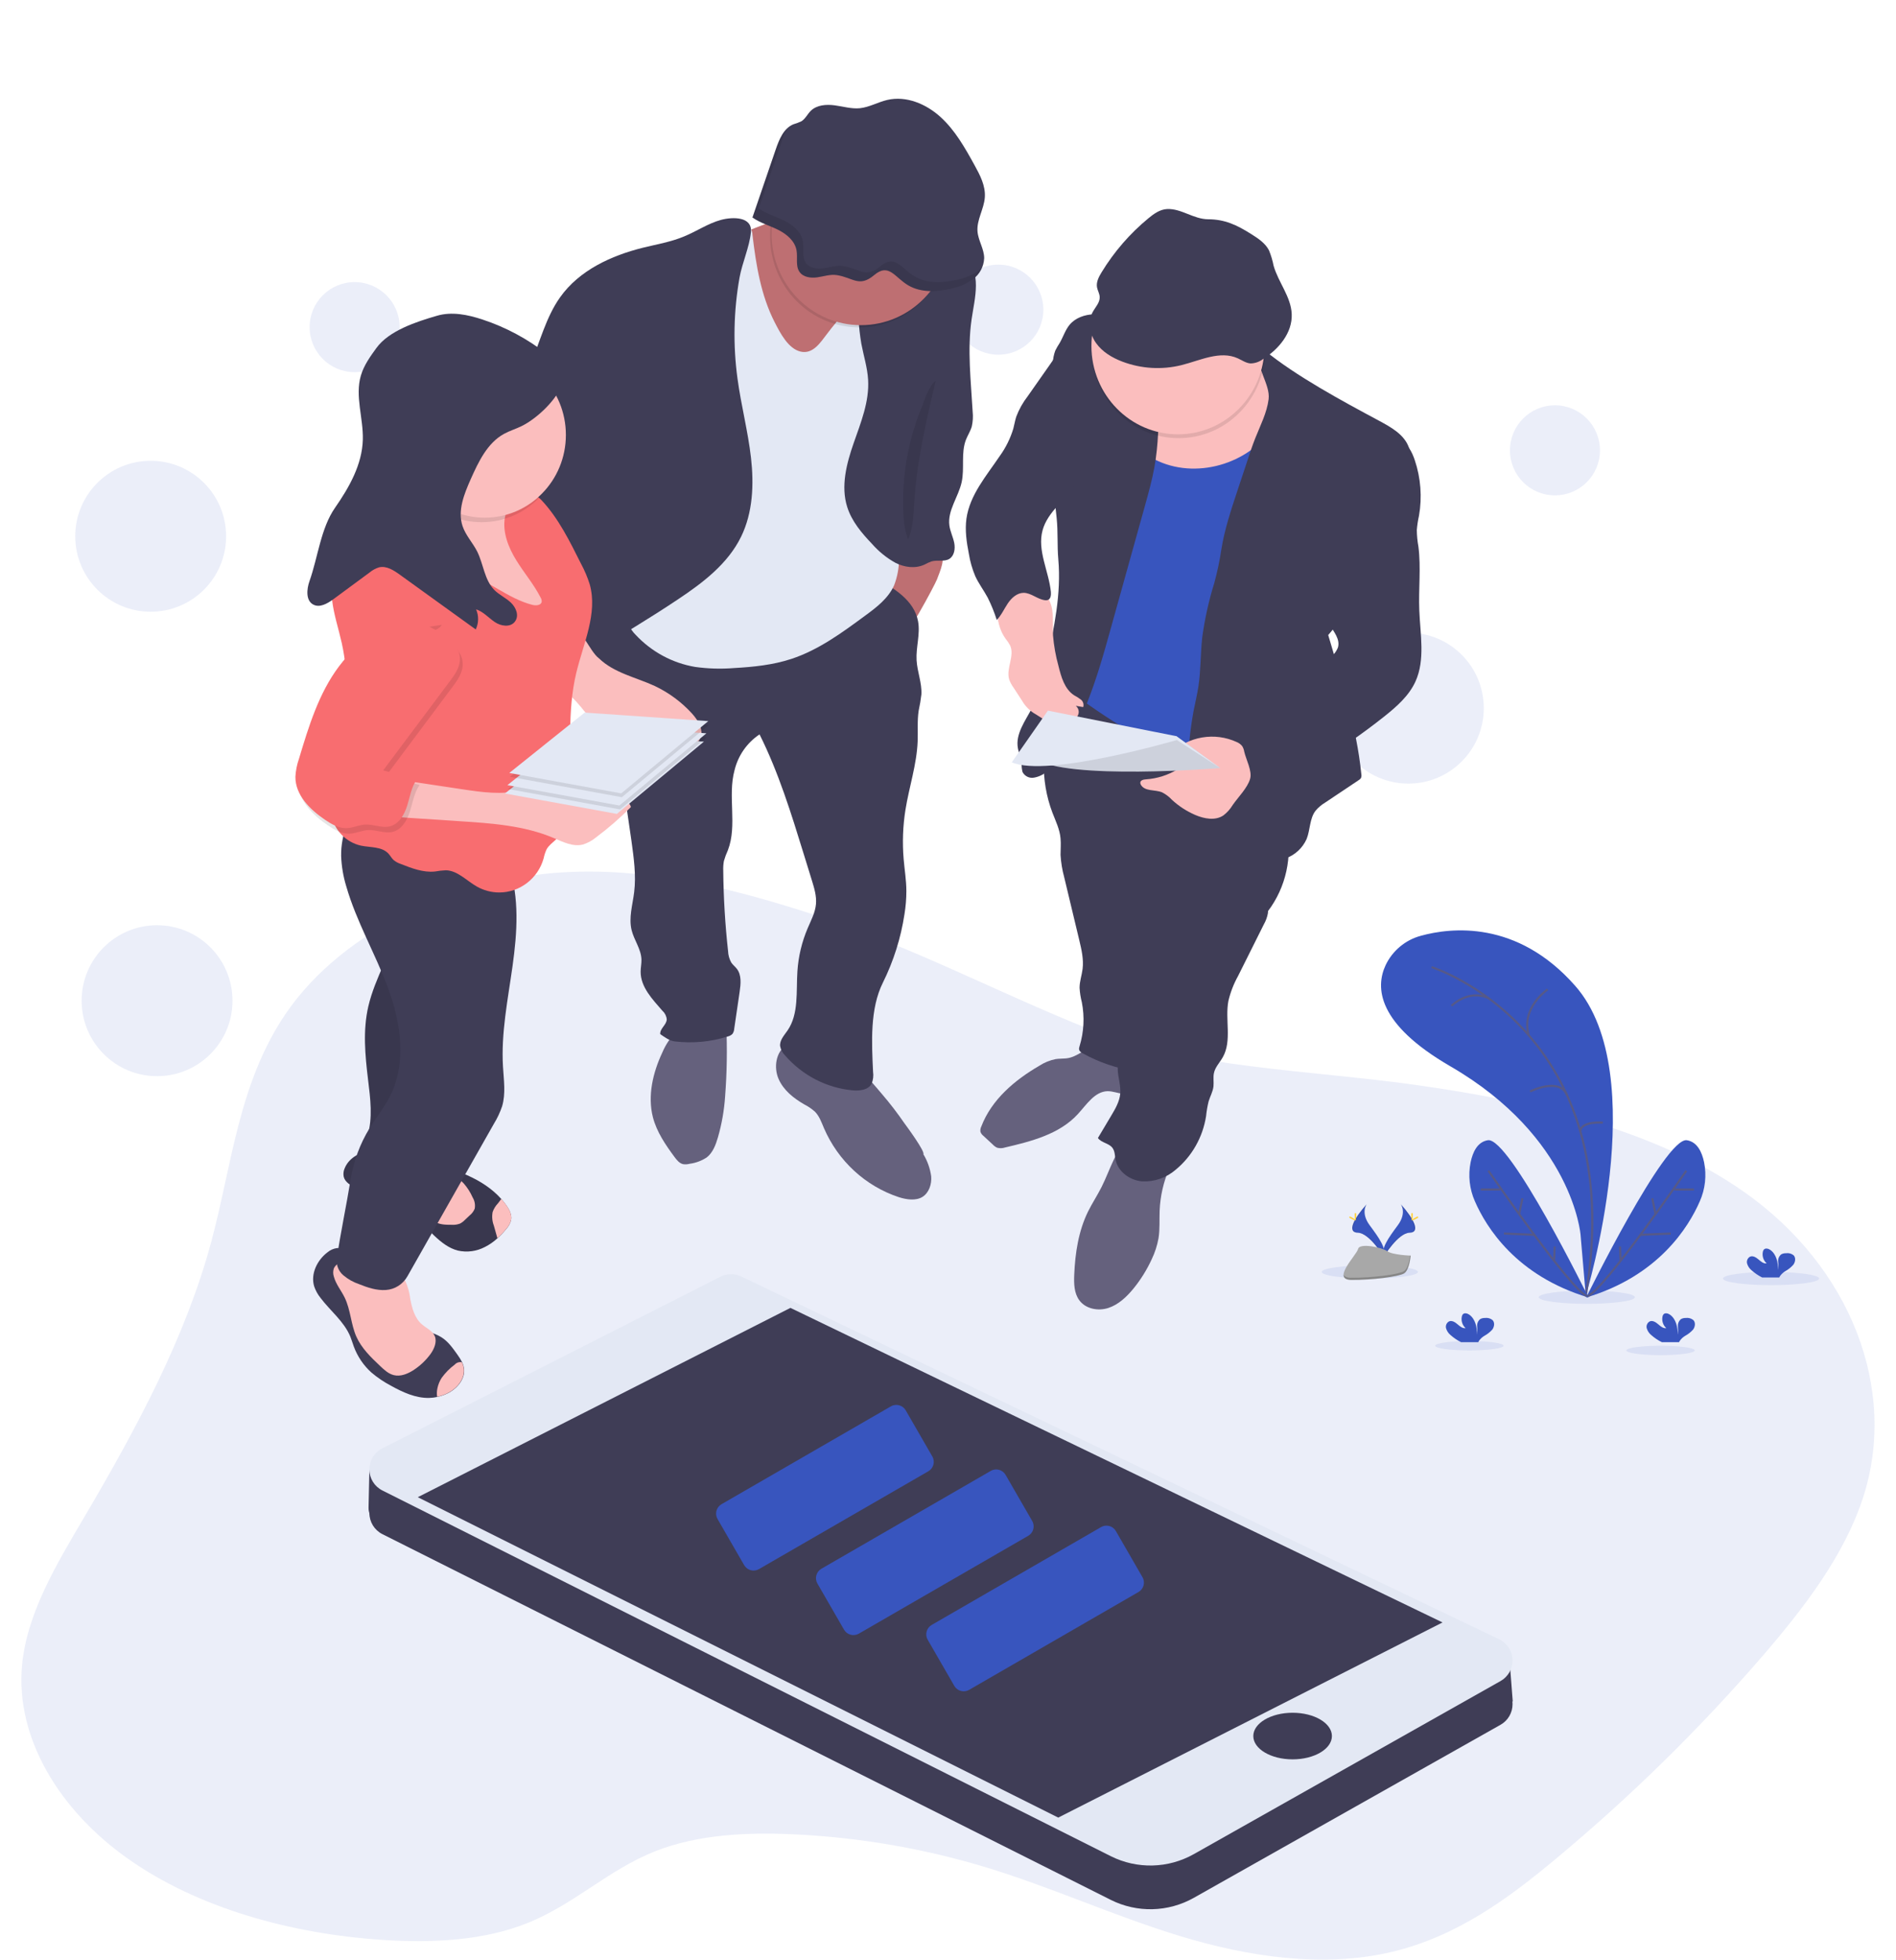 <?xml version="1.0" encoding="UTF-8" standalone="no"?><!DOCTYPE svg PUBLIC "-//W3C//DTD SVG 1.1//EN" "http://www.w3.org/Graphics/SVG/1.1/DTD/svg11.dtd"><svg width="100%" height="100%" viewBox="0 0 13109 13542" version="1.1" xmlns="http://www.w3.org/2000/svg" xmlns:xlink="http://www.w3.org/1999/xlink" xml:space="preserve" xmlns:serif="http://www.serif.com/" style="fill-rule:evenodd;clip-rule:evenodd;stroke-miterlimit:10;"><path d="M5621.12,6318.53c-519.65,-168.181 -1069.08,-309.171 -1630.6,-294.64c-825.512,21.436 -1619.23,406.138 -2010.69,974.702c-330.895,481.813 -375.063,1048.08 -519.506,1583.84c-177.964,660.065 -515.765,1286.46 -876.297,1899.05c-193.646,329.025 -397.938,664.956 -431.603,1026.5c-46.181,501.954 257.955,1003.76 737.465,1340.13c479.511,336.362 1117.56,515.621 1758.64,557.487c341.11,22.155 697.614,5.035 1001.32,-117.828c321.256,-129.481 556.192,-366.431 878.743,-494.473c298.957,-118.547 647.404,-133.797 982.759,-116.389c434.304,21.97 864.441,95.672 1281.29,219.542c467.425,139.84 901.762,341.11 1368.18,482.964c466.419,141.853 987.795,222.131 1465.72,108.044c448.723,-107.037 804.651,-370.89 1125.62,-638.196c517.237,-429.666 998.184,-901.23 1437.96,-1409.9c289.893,-336.507 559.933,-691.86 689.413,-1085.05c247.309,-751.852 -84.018,-1603.12 -825.368,-2120.89c-614.17,-429.157 -1440.4,-618.631 -2249.51,-733.725c-737.897,-106.03 -1591.61,-116.533 -2269.8,-386.572c-646.828,-258.242 -1235.25,-575.039 -1913.73,-794.581Z" style="fill:#3855be;fill-opacity:0.1;fill-rule:nonzero;"/><ellipse cx="12245.1" cy="8835.06" rx="332.478" ry="45.606" style="fill:#3855be;fill-opacity:0.1;"/><ellipse cx="10971.4" cy="8964.25" rx="332.478" ry="45.606" style="fill:#3855be;fill-opacity:0.1;"/><ellipse cx="9471.16" cy="8789.45" rx="332.478" ry="45.606" style="fill:#3855be;fill-opacity:0.1;"/><ellipse cx="11481.1" cy="9331.98" rx="236.374" ry="32.514" style="fill:#3855be;fill-opacity:0.1;"/><ellipse cx="10159.3" cy="9299.46" rx="236.374" ry="32.514" style="fill:#3855be;fill-opacity:0.1;"/><path d="M10964.2,8953.89c0,0 466.418,-1528.74 -72.941,-2141.04c-402.829,-458.074 -861.479,-402.829 -1066.49,-346.577c-107.347,28.567 -196.863,102.97 -244.574,203.285c-71.934,154.658 -58.698,405.707 447.428,698.765c847.524,490.732 900.323,1163.89 900.323,1163.89l36.255,421.675Z" style="fill:#3855be;fill-rule:nonzero;"/><path d="M9897.73,6683.09c0,0 1374.8,429.876 1066.49,2270.8" style="fill:none;fill-rule:nonzero;stroke:#565987;stroke-width:14.39px;"/><path d="M10700.5,6837.17c0,0 -189.329,127.611 -129.48,319.242" style="fill:none;fill-rule:nonzero;stroke:#565987;stroke-width:14.39px;"/><path d="M10035.7,6950.68c0,0 115.094,-117.684 256.516,-52.8" style="fill:none;fill-rule:nonzero;stroke:#565987;stroke-width:14.39px;"/><path d="M10579.1,7542.7c0,0 203.141,-103.01 255.653,26.04" style="fill:none;fill-rule:nonzero;stroke:#565987;stroke-width:14.39px;"/><path d="M11081.9,7757.63c0,0 -152.643,-12.085 -155.377,60.856" style="fill:none;fill-rule:nonzero;stroke:#565987;stroke-width:14.39px;"/><path d="M10983.1,8966.12c0,0 -546.697,-1111.09 -696.175,-1086.78c-71.934,11.509 -104.16,81.716 -118.978,152.068c-18.41,91.048 -7.999,185.609 29.78,270.471c77.545,177.82 285.721,515.477 785.373,664.236Z" style="fill:#3855be;fill-rule:nonzero;"/><path d="M10290.9,8090.26c0,0 573.313,831.267 684.091,867.81" style="fill:none;fill-rule:nonzero;stroke:#565987;stroke-width:14.39px;"/><path d="M10238.3,8220.02l133.797,0" style="fill:none;fill-rule:nonzero;stroke:#565987;stroke-width:14.39px;"/><path d="M10398.5,8524.16l209.759,8.92" style="fill:none;fill-rule:nonzero;stroke:#565987;stroke-width:14.39px;"/><path d="M10526.1,8280.88l-22.731,109.196" style="fill:none;fill-rule:nonzero;stroke:#565987;stroke-width:14.39px;"/><path d="M10749.1,8613.36l-4.029,99.269" style="fill:none;fill-rule:nonzero;stroke:#565987;stroke-width:14.39px;"/><path d="M10966.9,8966.12c0,0 546.697,-1111.09 696.175,-1086.78c71.934,11.509 104.16,81.716 118.979,152.068c18.41,91.048 7.998,185.609 -29.781,270.471c-77.545,177.82 -285.721,515.477 -785.373,664.236Z" style="fill:#3855be;fill-rule:nonzero;"/><path d="M11659.1,8090.26c0,0 -573.312,831.267 -684.09,867.81" style="fill:none;fill-rule:nonzero;stroke:#565987;stroke-width:14.39px;"/><path d="M11711.8,8220.02l-133.796,0" style="fill:none;fill-rule:nonzero;stroke:#565987;stroke-width:14.39px;"/><path d="M11551.5,8524.16l-209.759,8.92" style="fill:none;fill-rule:nonzero;stroke:#565987;stroke-width:14.39px;"/><path d="M11423.9,8280.88l22.732,109.196" style="fill:none;fill-rule:nonzero;stroke:#565987;stroke-width:14.39px;"/><path d="M11200.7,8613.36l4.172,99.269" style="fill:none;fill-rule:nonzero;stroke:#565987;stroke-width:14.39px;"/><path d="M10029.1,9225.66c-14.829,-12.158 -25.66,-28.504 -31.075,-46.901c-4.93,-19.023 4.166,-39.081 21.724,-47.907c19.998,-7.625 41.29,6.186 57.547,20.285c16.257,14.099 34.672,29.781 55.821,26.903c-22.065,-20.06 -32.023,-50.315 -26.184,-79.559c0.884,-5.969 3.37,-11.588 7.193,-16.257c11.078,-11.797 31.219,-6.618 44.455,2.59c42.153,29.781 53.951,87.04 54.238,138.544c2.058,-19.127 2.058,-38.419 0,-57.547c-1.668,-19.327 6.374,-38.271 21.437,-50.497c9.99,-5.474 21.272,-8.158 32.657,-7.769c19.027,-2.706 38.336,2.788 53.088,15.106c15.969,17.264 11.797,46.182 -2.158,65.172c-15.696,17.386 -34.231,31.981 -54.814,43.16c-15.762,9.324 -29.195,22.117 -39.276,37.406c-1.131,2.127 -2.093,4.34 -2.877,6.618l-118.835,0c-26.423,-13.092 -50.958,-29.691 -72.941,-49.347Z" style="fill:#3855be;fill-rule:nonzero;"/><path d="M12110.4,8778.09c-14.89,-12.103 -25.735,-28.47 -31.075,-46.901c-4.912,-18.982 4.188,-38.991 21.724,-47.764c19.998,-7.625 41.29,6.187 57.547,20.142c16.257,13.955 34.816,29.924 55.965,26.903c-22.167,-19.997 -32.19,-50.286 -26.328,-79.559c0.871,-5.956 3.415,-11.545 7.337,-16.113c11.078,-11.797 31.075,-6.762 44.311,2.59c42.153,29.637 53.951,86.32 54.238,138.544c2.121,-19.123 2.121,-38.423 0,-57.547c-1.668,-19.327 6.374,-38.272 21.437,-50.497c10.038,-5.334 21.295,-7.963 32.658,-7.625c18.927,-2.979 38.253,2.258 53.087,14.387c16.113,17.12 11.941,46.037 -2.158,65.028c-15.594,17.727 -34.14,32.622 -54.814,44.023c-15.762,9.323 -29.195,22.117 -39.276,37.406c-1.183,2.101 -2.147,4.319 -2.877,6.618l-118.835,0c-26.415,-13.222 -50.946,-29.915 -72.941,-49.635Z" style="fill:#3855be;fill-rule:nonzero;"/><path d="M11416.7,9225.66c-14.83,-12.158 -25.661,-28.504 -31.075,-46.901c-4.93,-19.023 4.166,-39.081 21.724,-47.907c19.997,-7.625 41.29,6.186 57.547,20.285c16.257,14.099 34.672,29.781 55.82,26.903c-22.092,-20.046 -32.101,-50.291 -26.327,-79.559c0.998,-5.961 3.527,-11.563 7.337,-16.257c11.078,-11.797 31.219,-6.618 44.455,2.59c42.153,29.781 53.95,87.04 54.238,138.544c2.297,-19.101 2.538,-38.394 0.719,-57.547c-1.668,-19.327 6.374,-38.271 21.437,-50.497c9.99,-5.474 21.272,-8.158 32.657,-7.769c19.027,-2.706 38.336,2.788 53.088,15.106c15.969,17.264 11.797,46.182 -2.158,65.172c-15.696,17.386 -34.231,31.981 -54.814,43.16c-15.762,9.324 -29.195,22.117 -39.276,37.406c-1.131,2.127 -2.093,4.34 -2.877,6.618l-118.835,0c-26.675,-13.036 -51.455,-29.637 -73.66,-49.347Z" style="fill:#3855be;fill-rule:nonzero;"/><path d="M9449.58,8321.02c0,0 -44.599,58.266 20.573,146.17c65.172,87.903 118.691,162.282 97.111,217.096c0,0 -98.262,-163.29 -178.252,-165.592c-79.991,-2.302 -27.479,-99.412 60.568,-197.674Z" style="fill:#3855be;fill-rule:nonzero;"/><path d="M9449.58,8321.02c-3.943,5.609 -7.045,11.765 -9.208,18.271c-77.976,91.644 -119.554,177.245 -44.599,179.403c69.92,2.014 153.795,126.891 173.792,158.254c0,2.446 -1.438,4.892 -2.301,7.194c0,0 -98.262,-163.29 -178.252,-165.592c-79.991,-2.302 -27.479,-99.268 60.568,-197.53Z" style="fill-opacity:0.1;fill-rule:nonzero;"/><path d="M9366.71,8395.26c0,20.573 2.302,37.118 5.179,37.118c2.878,0 5.036,-16.545 5.036,-37.118c0,-20.573 -2.878,-10.79 -5.611,-10.79c-2.734,0 -4.604,-9.639 -4.604,10.79Z" style="fill:#ffd037;fill-rule:nonzero;"/><path d="M9338.22,8419.71c17.984,9.927 33.809,15.826 35.104,13.38c1.295,-2.446 -12.085,-12.517 -30.068,-22.3c-17.984,-9.783 -10.934,-2.733 -12.373,0c-1.439,2.734 -10.646,-0.863 7.337,8.92Z" style="fill:#ffd037;fill-rule:nonzero;"/><path d="M9684.8,8321.02c0,0 44.599,58.266 -20.573,146.17c-65.172,87.903 -118.691,162.282 -96.966,217.096c0,0 98.117,-163.29 178.108,-165.592c79.99,-2.302 27.478,-99.412 -60.569,-197.674Z" style="fill:#3855be;fill-rule:nonzero;"/><path d="M9684.8,8321.02c3.943,5.609 7.045,11.765 9.208,18.271c77.976,91.644 119.554,177.245 44.599,179.403c-69.92,2.014 -153.795,126.891 -173.792,158.254c0.663,2.447 1.48,4.85 2.446,7.194c0.965,2.344 98.117,-163.29 178.108,-165.592c79.99,-2.302 27.478,-99.268 -60.569,-197.53Z" style="fill-opacity:0.1;fill-rule:nonzero;"/><path d="M9767.67,8395.26c0,20.573 -2.302,37.118 -5.179,37.118c-2.878,0 -5.036,-16.545 -5.036,-37.118c0,-20.573 2.878,-10.79 5.611,-10.79c2.734,0 4.604,-9.639 4.604,10.79Z" style="fill:#ffd037;fill-rule:nonzero;"/><path d="M9796.16,8419.71c-17.984,9.927 -33.809,15.826 -35.104,13.38c-1.295,-2.446 12.085,-12.517 30.068,-22.3c17.984,-9.783 10.934,-2.733 12.373,0c1.439,2.734 10.646,-0.863 -7.337,8.92Z" style="fill:#ffd037;fill-rule:nonzero;"/><path d="M9753.43,8676.66c0,0 -124.445,-3.741 -161.995,-30.5c-37.549,-26.76 -191.631,-58.698 -201.414,-15.826c-9.783,42.873 -187.028,213.212 -46.613,214.363c140.414,1.151 326.867,-21.868 364.272,-44.743c37.406,-22.875 45.75,-123.294 45.75,-123.294Z" style="fill:#a8a8a8;fill-rule:nonzero;"/><path d="M9341.39,8829.74c140.559,1.151 326.724,-21.868 364.273,-44.743c28.774,-17.264 39.851,-79.703 43.16,-108.476l4.029,0c0,0 -7.769,100.707 -45.319,123.294c-37.549,22.588 -223.57,45.894 -364.272,44.743c-40.571,0 -54.526,-14.387 -53.807,-36.111c6.187,13.092 21.724,21.149 51.936,21.293Z" style="fill-opacity:0.2;fill-rule:nonzero;"/><circle cx="2451.91" cy="2260.64" r="311.186" style="fill:#3855be;fill-opacity:0.1;"/><circle cx="6902.55" cy="2139.89" r="311.186" style="fill:#3855be;fill-opacity:0.1;"/><circle cx="10751" cy="3112.01" r="311.186" style="fill:#3855be;fill-opacity:0.1;"/><circle cx="1041.79" cy="3705.76" r="521.52" style="fill:#3855be;fill-opacity:0.1;"/><circle cx="1085.9" cy="6915.18" r="521.52" style="fill:#3855be;fill-opacity:0.1;"/><circle cx="9737.4" cy="4893.49" r="521.52" style="fill:#3855be;fill-opacity:0.1;"/><g><path d="M7369.98,7313.91c-23.937,2.288 -48.249,1.144 -71.999,4.957c-39.873,8.09 -77.923,23.671 -112.207,45.947c-170.18,98.758 -330.822,234.501 -401.325,420.577c-5.799,11.436 -7.645,24.54 -5.236,37.177c4.179,10.42 11.026,19.507 19.823,26.31l66.202,61.39c8.368,8.856 18.339,15.977 29.36,20.972c17.862,4.76 36.696,4.164 54.234,-1.716c181.961,-42.515 375.33,-91.513 503.059,-230.307c60.591,-65.775 116.507,-156.334 205.712,-158.813c37.402,0 72.373,14.68 109.214,19.065c36.841,4.385 81.163,-11.629 89.952,-48.235c2.852,-18.203 0.783,-36.859 -5.984,-53.954l-54.981,-186.648c-14.961,-51.094 -165.879,-53.764 -216.185,-44.612c-76.674,13.536 -128.289,80.264 -209.639,87.89Z" style="fill:#65617d;fill-rule:nonzero;"/><path d="M8017.78,8365.35c-2.618,63.869 2.432,128.5 -7.854,191.796c-9.046,49.911 -24.712,98.337 -46.566,143.942c-33.635,73.334 -76.375,141.959 -127.167,204.188c-47.314,57.195 -103.978,110.959 -174.107,133.456c-70.129,22.497 -156.341,6.291 -200.102,-53.955c-35.719,-48.997 -37.402,-114.391 -34.784,-175.59c6.359,-150.424 29.548,-302.945 95.75,-437.545c28.425,-57.196 64.519,-111.722 93.505,-169.489c60.592,-119.92 95.189,-262.146 199.728,-344.889c65.584,30.893 135.722,50.541 207.582,58.149c27.864,3.05 107.531,4.957 116.882,41.371c6.358,24.594 -46.005,93.419 -56.104,117.632c-39.915,91.863 -62.562,190.554 -66.763,290.934Z" style="fill:#65617d;fill-rule:nonzero;"/><path d="M7276.47,5615.78c22.441,58.339 50.866,115.535 56.103,177.687c3.74,38.13 0,76.261 0,114.391c3.148,52.242 11.673,104.002 25.433,154.428l104.165,434.685c15.522,65.012 31.044,131.74 23.003,198.087c-5.424,44.231 -21.133,87.128 -20.946,131.55c1.989,33.684 7.251,67.085 15.709,99.711c19.721,100.787 14.319,205.027 -15.709,303.135c-3.076,7.392 -4.173,15.485 -3.179,23.451c2.618,12.392 14.4,20.018 25.06,25.928c112.142,62.554 234.395,104.077 360.931,122.589c114.207,-276.982 193.994,-567.439 237.503,-864.605c26.556,-179.975 39.46,-362.238 73.496,-540.878c0.776,-10.317 5.079,-20.036 12.155,-27.454c12.717,-10.867 31.979,-4.004 46.94,3.241c191.114,93.691 374.975,202.038 549.999,324.108c124.521,-164.386 171.088,-377.001 126.98,-579.772c-21.982,-86.407 -53.344,-170.048 -93.505,-249.372c-42.788,-96.489 -96.112,-187.752 -158.96,-272.06c-138.762,-177.305 -342.229,-290.553 -551.681,-367.385c-127.355,-46.9 -258.449,-81.599 -389.357,-117.06c-73.308,-20.019 -196.174,-85.221 -267.425,-34.508c-74.805,52.81 -124.55,183.788 -155.219,266.912c-37.859,103.1 -58.468,211.953 -60.966,322.011c-3.08,119.909 17.132,239.264 59.47,351.18Z" style="fill:#3f3d56;fill-rule:nonzero;"/><path d="M8779.85,6139.88c-39.085,43.468 -6.171,112.866 -13.651,171.586c-4.892,26.515 -14.189,51.984 -27.491,75.308l-178.969,358.234c-29.915,53.759 -52.323,111.512 -66.576,171.586c-24.499,129.262 25.807,274.539 -38.524,388.739c-20.759,36.796 -52.924,68.444 -61.527,110.006c-6.358,30.313 0,61.961 -3.179,92.656c-4.301,36.034 -23.189,68.444 -33.662,103.143c-8.169,33.341 -13.981,67.237 -17.392,101.427c-22.682,145.752 -97.612,277.869 -210.2,370.626c-64.512,55.739 -147.423,84.504 -231.894,80.455c-83.406,-7.245 -166.252,-65.012 -183.27,-148.517c-5.798,-28.408 -4.675,-60.056 -22.067,-83.125c-24.686,-32.982 -76.675,-34.317 -100.425,-68.062l92.009,-154.428c28.613,-47.853 57.786,-97.804 62.462,-153.665c5.61,-68.444 -26.743,-136.697 -15.148,-204.379c9.911,-58.148 50.867,-106.574 63.209,-164.151c15.335,-71.494 -15.334,-143.751 -31.978,-215.054c-40.769,-175.591 4.862,-358.616 50.305,-533.825c60.405,-231.832 122.306,-467.287 244.611,-672.237c244.049,134.028 468.462,262.718 723.357,373.677Z" style="fill:#3f3d56;fill-rule:nonzero;"/><path d="M8782.1,2508.35c14.586,40.418 6.732,85.221 3.927,128.118c-6.546,95.326 13.278,190.651 8.789,287.312c-4.488,96.66 -33.662,188.936 -53.859,282.927c-57.412,268.246 -43.573,547.742 -95.562,817.132c-64.145,333.64 -228.153,644.403 -260.506,983c-10.286,107.527 -8.977,222.681 -66.763,313.431c-343.387,-154.095 -667.986,-348.474 -967.22,-579.2c65.828,-497.791 130.907,-998.06 122.118,-1500.24c-4.26,-60.537 -0.105,-121.386 12.343,-180.737c15.601,-49.854 38.014,-97.221 66.575,-140.701c72.374,-119.92 152.04,-235.074 231.52,-350.036c50.867,-73.592 105.848,-150.806 187.011,-185.314c81.162,-34.508 177.286,-19.065 265.742,-2.669c106.472,19.828 212.818,39.656 319.04,59.483c66.389,12.393 198.419,-11.248 226.845,67.491Z" style="fill:#3855be;fill-rule:nonzero;"/><path d="M6221.36,4415.82c-43.627,-44.494 -91.207,-84.766 -142.129,-120.301c66.389,-82.362 53.298,-201.519 69.568,-306.949c13.328,-68.483 33.571,-135.377 60.405,-199.612c6.732,-18.112 16.27,-38.131 34.784,-42.897c11.366,-1.434 22.902,0.416 33.288,5.338c56.103,20.209 173.172,19.065 216.745,56.052c52.55,44.994 4.489,139.175 -15.335,195.418c-14.025,37.749 -229.462,441.549 -257.326,412.951Z" style="fill:#be6f72;fill-rule:nonzero;"/><path d="M6384.24,7976.23c28.167,46.481 46.571,98.419 54.046,152.521c4.488,54.145 -14.961,113.438 -60.217,142.035c-45.257,28.598 -110.15,19.065 -164.009,1.907c-230.931,-76.567 -419.172,-250.08 -517.085,-476.629c-17.018,-40.037 -31.792,-82.552 -61.9,-113.438c-22.365,-20.042 -47.198,-37.026 -73.87,-50.522c-73.495,-42.325 -144.372,-97.995 -178.408,-176.925c-34.036,-78.93 -18.701,-184.36 51.802,-231.26c44.369,-26.133 97.234,-33.007 146.616,-19.066c48.746,14.114 95.416,34.825 138.763,61.581c72.56,40.227 161.203,74.926 224.412,128.499c56.104,47.091 106.41,110.769 154.284,166.248c54.829,63.832 106.208,130.659 153.91,200.184c15.335,20.4 144.56,196.371 131.656,214.865Z" style="fill:#65617d;fill-rule:nonzero;"/><path d="M5013.45,7576.06c-6.36,95.93 -22.977,190.866 -49.558,283.118c-15.148,51.857 -35.158,105.811 -77.236,138.794c-35.592,23.523 -75.927,38.576 -118.003,44.04c-14.678,4.057 -30.012,5.03 -45.07,2.86c-25.808,-5.529 -44.135,-28.216 -60.031,-49.76c-62.461,-84.268 -123.24,-173.302 -149.608,-275.491c-37.402,-148.137 0,-306.949 64.893,-445.362c23.325,-55.798 57.341,-106.292 100.05,-148.518c52.767,-44.208 116.179,-73.239 183.645,-84.077c69.007,-14.109 153.723,-44.231 158.772,41.371c7.386,164.349 4.762,329.007 -7.854,493.025Z" style="fill:#65617d;fill-rule:nonzero;"/><path d="M6048.19,3992.57c129.038,68.063 272.288,154.619 299.218,300.086c16.644,88.844 -15.335,179.784 -10.099,270.153c4.675,79.502 37.402,156.334 33.288,235.646c-4.368,37.477 -10.61,74.702 -18.701,111.531c-11.034,70.35 -4.488,142.035 -7.293,213.148c-6.172,160.147 -58.722,314.194 -84.155,472.244c-18.002,112.853 -22.211,227.548 -12.53,341.457c6.171,73.591 18.701,146.802 18.701,220.774c0.002,53.273 -4.314,106.455 -12.904,159.004c-25.066,165.094 -75.558,325.12 -149.608,474.15c-89.952,180.547 -77.236,413.523 -67.698,615.805c4.166,27.875 0.67,56.389 -10.099,82.361c-23.563,43.659 -82.285,49.951 -130.907,45.757c-180.254,-16.792 -347.577,-103.173 -467.527,-241.365c-17.501,-17.378 -29.38,-39.801 -34.036,-64.25c-4.115,-40.799 28.051,-74.354 51.241,-108.099c78.918,-114.391 58.908,-269.391 68.259,-409.901c6.825,-102.224 30.799,-202.501 70.877,-296.463c23.189,-54.336 52.176,-107.909 57.412,-167.011c4.862,-55.098 -11.595,-109.625 -27.865,-162.244l-56.103,-181.501c-86.96,-281.973 -174.481,-565.663 -306.137,-828.953c-86.348,57.275 -148.209,145.908 -172.985,247.847c-48.996,179.594 20.759,380.159 -46.004,552.89c-11.054,23.949 -20.246,48.747 -27.491,74.163c-3.93,21.939 -5.436,44.257 -4.488,66.538c1.733,185.836 12.844,371.458 33.288,556.13c1.008,27.969 8.713,55.265 22.441,79.502c11.034,16.205 27.117,28.216 38.898,43.659c32.727,43.278 26.556,103.905 18.701,157.86l-37.402,255.091c-0.664,12.933 -4.877,25.42 -12.155,36.034c-8.819,8.707 -19.819,14.775 -31.792,17.539c-118.83,37.619 -244.109,49.312 -367.664,34.318c-36.467,-4.385 -69.568,-29.361 -100.05,-50.332c-3.179,-38.131 43.386,-63.487 45.069,-101.427c-1.806,-22.471 -12.062,-43.384 -28.612,-58.339c-69.568,-80.074 -152.601,-165.105 -151.853,-272.06c0,-28.026 6.545,-56.052 5.61,-84.077c-2.431,-71.876 -51.054,-133.456 -68.072,-202.663c-20.945,-85.603 6.92,-174.446 17.579,-261.955c14.587,-117.823 -2.618,-237.171 -18.701,-354.803l-62.648,-431.635c-7.283,-66.995 -20.299,-133.213 -38.899,-197.896c-23.584,-63.686 -51.259,-125.719 -82.845,-185.695c-59.844,-123.923 -109.028,-252.804 -158.025,-381.303c-15.57,-34.913 -25.364,-72.213 -28.986,-110.387c-2.805,-65.394 30.295,-127.165 71.438,-177.497c77.045,-93.515 182.255,-158.541 299.217,-184.932c19.55,-5.559 40.104,-6.408 60.031,-2.478c16.758,5.669 32.49,14.106 46.565,24.975c292.843,195.265 659.207,239.559 988.727,119.539c18.701,14.489 53.298,8.198 74.804,-2.097c60.03,-28.026 109.027,-74.736 161.764,-114.391c98.181,-75.88 230.585,-147.946 351.206,-174.447Z" style="fill:#3f3d56;fill-rule:nonzero;"/><path d="M2172.01,8888.69c9.929,29.209 24.874,56.388 44.135,80.264c67.698,89.988 162.138,161.863 205.712,266.912c9.163,22.497 15.896,46.138 24.311,69.016c25.592,69.046 67.321,130.698 121.557,179.594c41.373,35.012 86.329,65.374 134.087,90.56c82.659,45.947 172.05,87.509 265.929,85.03c18.876,-0.413 37.667,-2.712 56.104,-6.863c29.22,-6.176 57.388,-16.712 83.593,-31.267c60.405,-33.936 112.207,-100.283 100.238,-169.489c-2.415,-13.193 -6.501,-26.011 -12.155,-38.131c-9.919,-19.284 -21.365,-37.711 -34.223,-55.098c-31.605,-44.612 -64.145,-90.369 -110.337,-118.967c-51.989,-32.41 -117.443,-40.418 -164.195,-80.455c-18.447,-17.019 -34.384,-36.669 -47.314,-58.339c-42.374,-66.399 -73.95,-139.343 -93.505,-216.008c-14.213,-57.196 -23.751,-119.92 -64.706,-161.863c-40.956,-41.944 -97.246,-51.476 -151.853,-61.009c-18.454,-3.88 -37.262,-5.733 -56.103,-5.529c-26.743,0.954 -54.42,8.77 -79.48,-4.003c-25.059,-12.774 -33.475,-30.886 -63.771,-28.407c-24.112,3.314 -46.846,13.417 -65.64,29.169c-71.064,53.573 -118.191,148.899 -92.384,234.883Z" style="fill:#3f3d56;fill-rule:nonzero;"/><path d="M2836.46,8975.44c12.155,64.631 30.857,133.456 79.853,175.59c31.231,27.454 74.805,44.613 90.327,83.315c15.521,38.702 -4.489,87.319 -30.296,122.78c-32.951,44.839 -73.791,83.047 -120.435,112.675c-39.646,24.975 -86.96,44.04 -132.404,32.983c-37.402,-8.961 -66.95,-36.415 -94.814,-62.915c-63.958,-60.437 -129.412,-123.161 -165.318,-204.188c-37.402,-85.412 -39.272,-184.36 -80.04,-268.438c-23.751,-48.997 -60.405,-91.894 -74.805,-144.514c-6.454,-19.016 -6.454,-39.703 0,-58.72c14.2,-27.714 42.643,-44.949 73.308,-44.422c30.111,1.025 59.807,7.48 87.709,19.065c84.428,30.682 170.849,55.336 258.635,73.782c34.972,6.673 56.104,6.482 74.805,40.99c17.277,38.664 28.569,79.826 33.475,122.017Z" style="fill:#fbbebe;fill-rule:nonzero;"/><path d="M3053.39,9521.85c-13.863,21.619 -23.691,45.664 -28.986,70.922c-4.414,19.64 -5.112,39.958 -2.057,59.865c29.22,-6.176 57.388,-16.712 83.593,-31.267c60.405,-33.936 112.207,-100.283 100.238,-169.489c-2.415,-13.193 -6.502,-26.011 -12.156,-38.131c-18.14,-4.143 -37.134,1.899 -49.744,15.824c-34.824,25.747 -65.49,56.881 -90.888,92.276Z" style="fill:#fbbebe;fill-rule:nonzero;"/><path d="M2383.15,8073.28c-8.136,17.85 -10.557,37.866 -6.92,57.196c8.603,38.13 46.94,60.055 81.537,77.404l328.952,163.961c22.82,10.763 45.045,22.792 66.576,36.033c56.103,35.08 100.238,84.649 148.112,130.024c47.875,45.375 101.173,87.89 164.57,103.905c63.273,14.135 129.444,5.298 187.011,-24.975c31.029,-15.759 59.838,-35.703 85.651,-59.293c22.344,-19.983 42.989,-41.859 61.713,-65.393c16.083,-17.312 27.601,-38.501 33.475,-61.581c6.171,-34.889 -10.847,-69.206 -30.67,-97.995c-11.414,-16.596 -23.91,-32.392 -37.402,-47.281c-124.736,-140.51 -329.139,-213.339 -504.929,-241.937c-69.942,-11.439 -136.331,-38.13 -203.655,-59.865c-67.324,-21.734 -138.575,-38.13 -208.517,-28.025c-69.942,10.104 -138.762,51.094 -165.504,117.822Z" style="fill:#3f3d56;fill-rule:nonzero;"/><path d="M2383.15,8073.28c-8.136,17.85 -10.557,37.866 -6.92,57.196c8.603,38.13 46.94,60.055 81.537,77.404l328.952,163.961c22.82,10.763 45.045,22.792 66.576,36.033c56.103,35.08 100.238,84.649 148.112,130.024c47.875,45.375 101.173,87.89 164.57,103.905c63.273,14.135 129.444,5.298 187.011,-24.975c31.029,-15.759 59.838,-35.703 85.651,-59.293c22.344,-19.983 42.989,-41.859 61.713,-65.393c16.083,-17.312 27.601,-38.501 33.475,-61.581c6.171,-34.889 -10.847,-69.206 -30.67,-97.995c-11.414,-16.596 -23.91,-32.392 -37.402,-47.281c-124.736,-140.51 -329.139,-213.339 -504.929,-241.937c-69.942,-11.439 -136.331,-38.13 -203.655,-59.865c-67.324,-21.734 -138.575,-38.13 -208.517,-28.025c-69.942,10.104 -138.762,51.094 -165.504,117.822Z" style="fill-opacity:0.1;fill-rule:nonzero;"/><path d="M3206.37,8177.94c25.291,28.96 46.102,61.684 61.714,97.042c14.041,23.153 19.05,50.86 14.026,77.595c-7.353,18 -19.143,33.763 -34.223,45.756l-32.727,30.886c-9.885,10.474 -21.382,19.233 -34.036,25.928c-17.902,6.844 -37.02,9.768 -56.104,8.58c-43.947,0 -91.261,0 -126.98,-26.882c-48.81,-35.843 -57.599,-110.006 -35.345,-167.011c22.254,-57.005 68.82,-100.092 115.76,-138.604c38.15,-31.457 101.173,17.922 127.915,46.71Z" style="fill:#fbbebe;fill-rule:nonzero;"/><path d="M3406.1,8375.08c-6.053,31.63 -3.133,64.373 8.415,94.372c8.229,28.598 16.27,57.196 24.312,86.365l0,1.144c22.344,-19.983 42.989,-41.859 61.713,-65.393c16.083,-17.312 27.601,-38.501 33.475,-61.581c6.171,-34.889 -10.847,-69.206 -30.67,-97.995c-11.414,-16.596 -23.91,-32.392 -37.402,-47.281c-8.789,11.63 -16.457,23.069 -22.815,30.504c-16.364,17.054 -28.986,37.461 -37.028,59.865Z" style="fill:#fbbebe;fill-rule:nonzero;"/><path d="M2546.78,6954.15c-38.711,165.866 -22.254,339.359 -1.683,508.658c15.709,128.88 33.288,262.337 -4.114,386.451c-13.839,46.328 -35.719,93.419 -27.304,141.272c15.896,90.179 122.492,124.877 210.761,141.845c25.465,6.602 51.928,8.219 77.984,4.767c26.138,-7.257 50.398,-20.274 71.064,-38.131c125.453,-92.974 220.765,-222.155 273.597,-370.817c33.475,-99.52 44.134,-205.332 54.42,-309.999c17.205,-176.163 34.597,-354.422 9.35,-529.44c-7.48,-51.476 -18.701,-102.38 -23.376,-154.237c-5.886,-90.194 -0.988,-180.784 14.587,-269.772c32.202,-220.449 80.968,-438.051 145.868,-650.884c-178.052,24.101 -359.116,-9.242 -517.646,-95.326c30.67,16.777 -4.488,284.261 -8.228,321.82c-11.347,111.97 -31.167,222.878 -59.283,331.733c-52.176,203.426 -168.683,379.969 -215.997,582.06Z" style="fill:#3f3d56;fill-rule:nonzero;"/><path d="M2546.78,6954.15c-38.711,165.866 -22.254,339.359 -1.683,508.658c15.709,128.88 33.288,262.337 -4.114,386.451c-13.839,46.328 -35.719,93.419 -27.304,141.272c15.896,90.179 122.492,124.877 210.761,141.845c25.465,6.602 51.928,8.219 77.984,4.767c26.138,-7.257 50.398,-20.274 71.064,-38.131c125.453,-92.974 220.765,-222.155 273.597,-370.817c33.475,-99.52 44.134,-205.332 54.42,-309.999c17.205,-176.163 34.597,-354.422 9.35,-529.44c-7.48,-51.476 -18.701,-102.38 -23.376,-154.237c-5.886,-90.194 -0.988,-180.784 14.587,-269.772c32.202,-220.449 80.968,-438.051 145.868,-650.884c-178.052,24.101 -359.116,-9.242 -517.646,-95.326c30.67,16.777 -4.488,284.261 -8.228,321.82c-11.347,111.97 -31.167,222.878 -59.283,331.733c-52.176,203.426 -168.683,379.969 -215.997,582.06Z" style="fill-opacity:0.1;fill-rule:nonzero;"/><path d="M3517.74,5982.21c74.804,220.965 58.348,462.33 25.995,693.781c-32.353,231.451 -80.041,462.902 -66.015,696.069c5.423,91.513 20.01,185.504 -6.172,273.013c-14.55,42.694 -33.811,83.565 -57.412,121.826l-596.751,1052.02c-30.879,55.409 -87.223,91.31 -149.609,95.326c-63.771,4.576 -126.419,-16.777 -185.889,-40.609c-39.514,-13.35 -76.238,-34.106 -108.279,-61.199c-32.211,-27.351 -49.282,-69.148 -45.631,-111.721c26.743,-182.645 66.95,-369.674 96.685,-552.89c20.223,-124.311 64.331,-243.336 129.785,-350.227c46.192,-76.261 103.043,-144.704 142.877,-224.015c114.45,-227.257 74.804,-504.464 -13.465,-743.542c-88.269,-239.077 -219.738,-460.995 -289.867,-705.41c-20.79,-68.013 -32.675,-138.53 -35.345,-209.717c-1.745,-148.412 54.541,-291.592 156.341,-397.699c14.715,-16.989 33.265,-30.077 54.046,-38.13c24.293,-5.746 49.605,-5.287 73.683,1.334c332.318,65.775 765.248,175.4 875.023,501.795Z" style="fill:#3f3d56;fill-rule:nonzero;"/><path d="M8881.77,2683.37c10.847,83.506 -18.701,167.964 -60.778,240.221c-159.146,270.725 -526.062,390.455 -809.757,264.434c-116.882,-52.048 -215.81,-137.841 -312.682,-222.49c-32.54,-28.598 -66.389,-58.531 -82.846,-98.949c-28.987,-71.494 5.984,-156.715 63.023,-207.81c57.038,-51.094 130.907,-76.26 204.403,-98.948c242.553,-77.023 940.851,-319.913 998.637,123.542Z" style="fill:#fbbebe;fill-rule:nonzero;"/><path d="M8739.83,2418.36c220.86,181.119 542.332,353.658 792.552,487.877c85.09,45.756 179.53,97.232 210.2,190.651c16.457,49.951 11.034,104.287 5.61,156.907c-10.472,101.236 -21.319,203.997 -59.656,297.988c-45.07,110.006 -124.736,200.756 -188.694,300.658c-112.206,175.018 -178.034,381.303 -316.609,535.921c93.505,316.672 195.8,632.963 229.088,961.646c1.839,9.039 0.858,18.441 -2.805,26.882c-3.827,5.551 -8.808,10.173 -14.587,13.537l-232.641,155.571c-25.367,15.091 -48.064,34.427 -67.137,57.196c-41.143,54.526 -35.719,131.168 -61.153,194.655c-28.162,62.59 -80.205,110.823 -143.998,133.456c-63.57,22.334 -131.298,29.636 -198.045,21.353c-84.965,-5.454 -166.804,-34.827 -236.381,-84.84c-59.283,-45.756 -101.547,-110.006 -142.316,-173.302c-30.205,-43.171 -55.313,-89.821 -74.804,-138.985c-24.872,-70.16 -26.368,-146.611 -25.433,-221.347c0.617,-142.213 13.95,-284.073 39.833,-423.818c10.847,-55.48 24.311,-110.197 32.914,-166.058c17.205,-112.484 13.839,-227.256 26.555,-340.313c17.375,-127.161 45.213,-252.608 83.22,-375.011c20.797,-75.816 37.035,-152.855 48.623,-230.689c21.88,-136.887 65.454,-269.009 109.027,-400.368l74.805,-225.159c15.896,-48.616 31.979,-97.042 50.867,-144.514c35.158,-88.653 80.414,-175.018 92.383,-269.581c13.278,-103.143 -95.937,-225.541 -59.095,-322.392c2.992,-10.677 19.262,-24.785 27.677,-17.921Z" style="fill:#3f3d56;fill-rule:nonzero;"/><path d="M9682.74,3043.7c51.802,23.831 80.414,80.645 98.928,135.553c41.732,123.737 51.775,256.314 29.174,385.116c-7.306,32.382 -12.306,65.259 -14.961,98.376c0.388,38.386 4.08,76.663 11.034,114.391c18.701,145.849 0,293.985 6.171,441.168c6.359,165.485 41.704,340.313 -26.368,490.737c-45.257,99.901 -130.908,174.255 -215.437,241.746c-314.699,250.043 -661.93,454.34 -1031.74,607.035c63.77,-78.167 64.892,-195.799 22.441,-287.884c-42.452,-92.085 -121.37,-161.291 -205.712,-215.055c107.353,-24.324 211.32,-62.174 309.503,-112.675c195.987,-101.427 363.923,-249.944 529.802,-396.937c24.467,-17.934 43.518,-42.509 54.981,-70.922c16.831,-57.196 -29.548,-111.531 -61.714,-161.673c-97.433,-152.521 -74.804,-351.752 -34.036,-528.295c45.444,-193.511 112.207,-386.26 233.951,-541.832c75.926,-97.232 175.042,-171.967 293.981,-198.849Z" style="fill:#3f3d56;fill-rule:nonzero;"/><path d="M8523.09,5562.59c-16.809,27.931 -38.635,52.381 -64.332,72.066c-56.103,38.131 -133.152,23.641 -195.8,-3.431c-58.221,-25.175 -111.939,-60.03 -158.96,-103.143c-20.214,-21.91 -44.086,-39.986 -70.503,-53.382c-48.997,-19.066 -117.442,-4.767 -144.933,-50.714c-3.198,-4.824 -4.774,-10.58 -4.488,-16.396c1.683,-16.586 23.002,-21.162 39.459,-22.115c76.345,-5.146 150.456,-28.459 216.371,-68.063c-21.055,-15.512 -39.07,-34.913 -53.111,-57.195c-5.822,-7.776 -8.977,-17.291 -8.976,-27.073c2.284,-10.63 8.018,-20.17 16.27,-27.072c122.699,-118.05 304.181,-148.886 457.802,-77.786c14.691,6.059 27.583,15.917 37.402,28.597c6.922,11.693 11.558,24.642 13.652,38.131c12.156,53.382 56.103,133.456 40.208,187.41c-17.579,61.962 -83.968,127.737 -120.061,180.166Z" style="fill:#fbbebe;fill-rule:nonzero;"/><path d="M7247.86,5322.17c232.641,-273.966 336.619,-634.488 433.117,-983.19l69.007,-247.847l166.44,-596.93c24.498,-88.081 48.996,-176.162 65.266,-265.959c27.865,-154.999 30.483,-313.431 28.8,-470.909c-2.376,-65.281 -17.043,-129.491 -43.2,-189.126c-16.269,-41.181 -24.124,-85.031 -37.402,-127.546c-16.893,-59.273 -42.155,-115.725 -74.991,-167.583c-9.141,-15.417 -20.559,-29.307 -33.849,-41.181c-23.013,-15.944 -49.084,-26.732 -76.487,-31.648c-59.453,-18.021 -121.064,-27.581 -183.084,-28.407c-62.088,2.288 -126.045,24.213 -166.066,72.257c-30.482,36.796 -44.508,84.459 -68.633,125.83c-11.229,16.939 -21.41,34.577 -30.482,52.811c-10.282,27.699 -15.97,56.952 -16.831,86.555c-9.725,120.111 -18.016,240.348 -24.873,360.713c-3.179,54.717 -5.984,109.815 -3.927,164.723c1.683,42.706 6.171,85.221 10.66,127.737l44.321,416.383c10.286,97.804 2.992,189.317 11.595,287.311c20.945,236.599 -28.987,473.198 -80.228,705.411c-24.498,110.387 -49.745,222.3 -102.108,322.201c-46.191,88.463 -115.385,178.26 -97.058,276.826c6.358,34.318 23.376,66.347 25.994,101.046c-1.28,21.488 0.803,43.047 6.172,63.868c15.617,28.975 48.02,44.448 79.853,38.13c37.025,-6.627 71.211,-24.585 97.994,-51.476Z" style="fill:#3f3d56;fill-rule:nonzero;"/><path d="M7276.29,4225.74c7.106,54.717 1.683,110.197 4.301,165.295c5.869,70.963 18.393,141.19 37.402,209.717c18.701,76.26 42.638,161.672 108.653,203.997c16.557,8.77 32.382,18.908 47.314,30.314c15.025,12.08 21.157,32.511 15.335,51.094l-51.428,-8.77c12.903,10.057 20.487,25.7 20.487,42.258c0,29.18 -23.553,53.191 -52.176,53.191c-15.498,0 -30.216,-7.039 -40.123,-19.188c1.95,17.177 0.357,34.581 -4.676,51.095c-5.322,16.558 -20.319,28.025 -37.402,28.597c-9.694,-1.535 -18.876,-5.462 -26.742,-11.439l-134.274,-84.84c-40.229,-22.078 -73.696,-55.074 -96.685,-95.326l-58.721,-90.178c-12.944,-17.381 -23.222,-36.666 -30.483,-57.195c-21.88,-76.261 39.272,-160.91 7.481,-232.786c-9.55,-17.713 -20.76,-34.442 -33.475,-49.95c-67.885,-95.326 -63.584,-224.969 -56.104,-343.173c2.432,-39.846 9.538,-87.128 44.883,-104.477c28.052,-13.918 61.714,-1.526 87.708,15.824c25.995,17.349 48.997,40.227 78.545,50.522c18.701,6.483 39.272,7.245 57.973,14.109c26.182,9.342 50.493,45.756 68.072,67.3c24.854,33.058 40.145,72.557 44.135,114.009Z" style="fill:#fbbebe;fill-rule:nonzero;"/><path d="M5637.51,2512.35c-15.883,37.171 -38.18,71.138 -65.828,100.282c-28.152,29.511 -68.456,43.68 -108.466,38.131c-41.517,-8.389 -71.999,-43.278 -99.49,-76.261c-71.812,-85.984 -144.559,-173.111 -192.808,-274.919c-73.682,-155 -85.464,-331.925 -96.124,-503.702c-2.618,-44.231 -4.862,-91.131 15.896,-129.833c26.369,-49.379 82.285,-72.639 133.9,-92.276l285.191,-108.671c17.478,-8.439 36.826,-12.055 56.104,-10.486c44.695,7.626 61.152,62.534 73.308,106.955c21.756,79.825 57.906,154.825 106.596,221.156c63.958,86.937 207.395,203.997 125.484,312.478c-98.928,130.025 -161.764,270.344 -233.763,417.146Z" style="fill:#be6f72;fill-rule:nonzero;"/><path d="M6002.37,2016.28c124.923,119.73 167.188,306.187 161.203,480.633c-5.984,174.446 -53.485,344.507 -80.601,516.856c-27.117,172.349 -32.54,356.328 40.955,514.76c25.246,54.335 59.656,104.667 77.235,162.053c14.739,56.718 19.738,115.61 14.774,174.065c-0.303,61.623 -11.845,122.654 -34.036,179.975c-39.833,89.988 -121.744,152.522 -200.101,209.717c-159.895,117.823 -322.968,237.552 -510.727,299.132c-127.167,41.753 -261.815,55.48 -394.967,62.915c-90.152,7.325 -180.817,4.704 -270.417,-7.816c-156.709,-26.625 -300.79,-104.384 -410.489,-221.538c-19.117,-18.886 -34.873,-41.013 -46.566,-65.393c-11.424,-31.726 -16.942,-65.349 -16.27,-99.139c-4.488,-125.194 -3.74,-250.389 2.244,-375.583c3.434,-119.311 19.549,-237.891 48.062,-353.659c35.719,-133.456 97.62,-258.524 144.56,-388.548c163.447,-452.035 146.99,-966.413 374.021,-1388.52c48.997,-91.132 130.908,-187.029 231.894,-172.54c19.42,1.191 37.713,9.767 51.241,24.022c11.602,17.351 18.093,37.731 18.701,58.721c24.124,205.141 58.347,415.62 153.161,600.743c37.403,72.638 93.506,183.216 179.718,202.663c86.212,19.446 137.079,-64.441 183.27,-123.924c81.168,-109.079 176.407,-206.493 283.135,-289.6Z" style="fill:#e3e8f4;fill-rule:nonzero;"/><path d="M6600.24,1707.61c25.479,14.039 49.265,31.059 70.878,50.713c56.103,54.145 76.674,137.078 76.3,215.627c-0.374,78.548 -18.701,155.953 -29.922,233.739c-30.109,209.716 -4.488,424.39 7.481,636.776c3.647,34.29 1.624,68.963 -5.985,102.57c-9.163,32.03 -28.051,60.246 -40.207,91.322c-35.719,91.894 -8.79,196.753 -29.735,293.222c-22.441,102.762 -99.302,196.181 -84.903,300.467c5.798,40.8 25.06,78.358 33.288,118.776c8.229,40.418 1.122,89.225 -33.101,110.959c-34.223,21.735 -83.968,5.911 -124.736,17.922c-16.562,6.233 -32.683,13.622 -48.249,22.115c-63.022,28.979 -138.201,19.065 -200.288,-12.583c-60.851,-33.858 -115.565,-78.095 -161.765,-130.787c-71.251,-74.354 -140.258,-155.762 -171.489,-254.71c-45.63,-143.37 -5.049,-299.514 44.509,-441.74c49.558,-142.226 108.653,-285.977 99.864,-437.164c-4.862,-84.649 -31.044,-166.057 -46.753,-249.181c-19.445,-115.17 -26.406,-232.171 -20.758,-348.893c2.431,-85.412 8.041,-173.493 44.134,-250.707c52.231,-104.554 153.289,-175.061 267.8,-186.838c130.908,-14.49 243.114,53.573 353.637,118.395Z" style="fill:#3f3d56;fill-rule:nonzero;"/><path d="M6246.6,3550.45c1.315,61.005 12.044,121.42 31.792,179.022c33.475,-77.786 37.402,-165.104 41.89,-249.753c18.701,-291.506 82.098,-566.426 149.609,-848.781c-49.184,38.13 -76.862,133.456 -100.425,190.652c-93.511,230.635 -135.485,479.631 -122.866,728.86Z" style="fill-opacity:0.1;fill-rule:nonzero;"/><path d="M4985.96,1519.25c-90.139,24.213 -168.31,78.739 -255.644,114.391c-90.7,38.13 -188.32,54.335 -283.508,77.786c-220.299,54.526 -441.533,155.762 -574.497,343.172c-97.994,137.841 -138.575,308.093 -205.712,464.237c-56.103,130.978 -130.908,253.757 -172.237,390.073c-54.046,177.878 -47.875,368.529 -34.597,554.224c10.846,152.521 27.303,306.758 95.188,441.93c35.532,70.923 84.529,134.41 120.061,205.332c42.639,85.221 65.08,179.213 100.612,266.912c35.532,87.7 87.708,175.4 170.18,221.156l136.518,-81.408c203.655,-121.445 407.309,-243.081 604.606,-375.012c172.05,-114.391 345.596,-245.75 437.231,-433.732c81.163,-166.058 89.204,-360.141 68.259,-544.501c-20.945,-184.36 -68.82,-364.716 -93.505,-548.504c-31.447,-231.318 -26.713,-466.263 14.025,-696.069c18.701,-103.715 68.446,-210.861 78.732,-314.194c11.408,-110.387 -127.728,-106.765 -205.712,-85.793Z" style="fill:#3f3d56;fill-rule:nonzero;"/><path d="M4141.98,4550.03c104.539,100.854 254.896,130.215 385.617,190.651c97.122,45.973 184.579,110.723 257.513,190.652c40.208,44.993 79.106,106.193 58.909,163.388c-17.018,49.188 -69.194,74.354 -117.069,92.657c-59.469,22.878 -125.858,43.087 -185.141,20.018c-34.784,-13.536 -62.835,-40.609 -94.814,-59.864c-78.358,-47.473 -177.099,-47.663 -257.514,-91.513c-113.329,-61.771 -169.806,-197.706 -276.402,-271.107c-58.347,-40.037 -138.949,-72.829 -144.933,-144.323c-0.275,-25.853 5.091,-51.447 15.709,-74.926c21.506,-58.339 58.16,-258.714 140.071,-253.376c89.204,5.91 151.665,189.508 218.054,237.743Z" style="fill:#fbbebe;fill-rule:nonzero;"/><path d="M3594.23,3656.45c34.223,125.448 113.702,232.404 196.174,331.924c59.282,71.494 124.362,149.28 126.419,242.89c1.87,88.462 -56.103,169.871 -130.907,215.055c-74.805,45.185 -162.887,59.674 -249.473,65.394c-69.266,6.798 -139.16,1.837 -206.834,-14.681c-170.928,-47.281 -289.492,-199.23 -423.953,-316.672c-79.854,-69.588 -169.619,-130.215 -230.772,-217.343c-61.152,-87.127 -86.96,-212.195 -26.742,-300.085c21.73,-28.49 46.858,-54.108 74.804,-76.261c102.126,-90.273 189.221,-196.834 257.888,-315.528c27.678,-47.854 54.233,-99.711 100.799,-128.499c66.763,-41.372 152.414,-22.497 227.966,-2.288c82.098,21.925 313.43,64.822 329.513,171.586c6.546,43.85 -46.753,112.103 -54.794,159.194c-10.235,61.753 -6.848,125.062 9.912,185.314Z" style="fill:#fbbebe;fill-rule:nonzero;"/><path d="M4017.06,3895.53c24.499,45.264 44.665,92.829 60.218,142.035c57.038,202.091 -44.883,410.282 -93.506,614.661c-62.087,261.764 -35.719,535.54 -38.711,804.931c-1.309,123.161 -14.213,258.714 -101.173,344.126c-22.441,21.734 -49.371,40.037 -64.519,67.49c-9.362,20.117 -16.331,41.303 -20.758,63.106c-39.175,138.983 -164.785,235.423 -306.631,235.423c-54.495,0 -108.091,-14.234 -155.66,-41.34c-70.877,-40.227 -132.403,-110.006 -213.566,-112.103c-25.52,1.256 -50.94,4.122 -76.113,8.579c-80.789,8.199 -159.895,-22.306 -235.634,-52.238c-18.077,-5.82 -34.943,-14.999 -49.745,-27.073c-13.652,-12.773 -22.441,-29.932 -34.971,-43.659c-46.192,-50.713 -125.11,-41.943 -191.686,-56.051c-101.228,-23.094 -180.628,-104.039 -203.281,-207.239c-13.465,-65.584 -2.057,-133.456 9.164,-199.612l50.119,-294.747c21.032,-108.113 35.583,-217.432 43.573,-327.349c6.144,-124.215 -4.299,-248.707 -31.044,-370.054c-22.067,-99.139 -54.981,-196.181 -66.949,-297.226c-20.849,-181.036 25.907,-363.6 130.907,-511.137c25.995,-36.414 60.031,-72.829 104.165,-76.261c35.719,-3.241 69.194,16.206 100.238,34.89c269.67,162.689 541.209,322.01 814.619,477.963c74.804,42.897 151.292,85.984 234.699,107.146c25.059,6.482 60.965,3.813 64.518,-22.115c0.446,-9.882 -2.101,-19.669 -7.293,-28.026c-46.753,-91.704 -114.451,-170.443 -168.31,-257.761c-53.859,-87.318 -95.375,-190.652 -79.479,-292.078c21.693,-140.32 149.608,-233.167 254.147,-123.161c117.256,124.877 195.801,285.405 272.662,438.88Z" style="fill:#f86d70;fill-rule:nonzero;"/><path d="M3179.63,5674.88c219.363,14.299 443.589,29.551 646.683,115.344c65.267,27.454 134.461,62.915 203.094,45.947c34.16,-10.598 65.936,-27.962 93.505,-51.095c84.554,-63.205 164.436,-132.662 239,-207.81c-7.48,-41.753 -63.023,-47.472 -104.539,-47.091c-101.225,0.615 -201.096,-23.857 -290.989,-71.303c-29.55,-18.118 -60.891,-33.008 -93.505,-44.422c-88.83,-24.976 -179.344,22.687 -268.548,45.947c-132.029,34.317 -271.166,14.299 -406,-5.91l-363.923,-54.717c-33.849,-4.957 -72,-8.961 -98.929,12.392c-17.999,17.338 -30.341,39.906 -35.345,64.631c-44.509,152.521 -23.189,165.295 124.923,174.827l354.573,23.26Z" style="fill:#fbbebe;fill-rule:nonzero;"/><ellipse cx="8148.88" cy="2417.79" rx="598.435" ry="610.085" style="fill-opacity:0.1;"/><ellipse cx="8144.58" cy="2391.29" rx="598.435" ry="610.085" style="fill:#fbbebe;"/><path d="M8649.69,1616.67c47.875,30.123 97.994,62.533 124.175,113.247c14.079,34.429 24.79,70.191 31.979,106.765c32.727,114.391 119.874,213.72 125.11,332.877c5.798,130.597 -90.326,244.034 -199.166,312.478c-24.838,18.664 -54.798,28.934 -85.651,29.361c-31.605,-2.098 -58.909,-22.307 -87.895,-35.271c-122.866,-55.67 -260.319,14.871 -390.479,47.282c-135.241,33.296 -277.193,24.799 -407.683,-24.404c-70.13,-26.691 -138.201,-66.728 -182.149,-128.69c-43.948,-61.961 -59.656,-148.708 -22.254,-215.245c18.701,-33.936 49.745,-64.631 47.687,-103.333c-1.122,-23.26 -14.586,-44.232 -18.701,-67.11c-5.984,-36.414 12.717,-71.875 31.792,-102.952c86.55,-141.987 195.922,-268.119 323.529,-373.105c37.402,-31.267 80.602,-61.771 129.598,-64.059c98.368,-4.385 182.897,70.351 284.07,70.732c114.824,0.381 197.296,39.274 296.038,101.427Z" style="fill:#3f3d56;fill-rule:nonzero;"/><ellipse cx="5941.59" cy="1633.26" rx="617.136" ry="629.15" style="fill-opacity:0.1;"/><ellipse cx="5952.44" cy="1617.81" rx="617.136" ry="629.15" style="fill:#be6f72;"/><path d="M6282.14,1973.19c87.147,49.76 194.678,44.613 291.924,21.925c55.15,-10.566 107.444,-33.061 153.349,-65.965c46.164,-33.63 74.672,-87.111 77.235,-144.896c0,-63.868 -41.142,-121.445 -46.191,-185.313c-6.172,-80.455 45.256,-154.809 50.68,-235.645c5.423,-80.836 -33.662,-153.665 -71.813,-223.062c-65.64,-119.158 -133.899,-239.84 -233.763,-330.972c-99.864,-91.131 -238.252,-149.28 -369.16,-118.585c-64.331,15.062 -123.988,50.332 -189.628,57.196c-58.348,5.529 -115.947,-12.393 -174.108,-20.019c-58.16,-7.626 -123.427,-2.86 -165.13,38.131c-22.815,22.878 -37.402,55.098 -64.145,71.875c-18.134,8.527 -36.892,15.603 -56.103,21.163c-67.511,27.644 -98.368,105.239 -122.305,175.018l-160.455,468.812c53.672,38.13 118.377,55.479 177.099,84.84c58.721,29.36 115.76,76.26 127.728,141.844c9.164,49.761 -8.228,106.956 20.197,148.518c25.995,38.13 78.919,44.613 123.802,38.13c44.882,-6.482 89.952,-22.306 134.834,-15.252c112.207,17.35 153.91,87.509 257.701,0c103.791,-87.509 141.754,16.968 238.252,72.257Z" style="fill:#3f3d56;fill-rule:nonzero;"/><ellipse cx="3329.8" cy="3036.64" rx="561.032" ry="571.955" style="fill-opacity:0.1;"/><ellipse cx="3351.49" cy="3005.57" rx="561.032" ry="571.955" style="fill:#fbbebe;"/><path d="M3781.05,2446.39c-133.569,-104.47 -283.652,-184.938 -443.776,-237.933c-102.482,-33.936 -213.941,-57.195 -317.919,-25.928c-141.006,40.99 -329.7,102.189 -417.034,222.49c-43.012,59.102 -86.586,119.92 -107.344,190.651c-41.516,142.227 17.579,293.795 13.652,442.121c-4.675,172.921 -94.628,330.781 -192.808,471.863c-98.181,141.082 -118.004,343.173 -175.978,505.989c-19.823,55.861 -26.181,133.456 24.873,161.482c44.883,25.357 99.116,-6.291 140.632,-36.796l249.659,-183.978c19.405,-16.262 41.78,-28.445 65.828,-35.843c51.428,-12.202 101.734,20.59 144.747,51.667l523.63,377.49c20.942,-43.583 21.834,-94.477 2.431,-138.795c49.184,15.443 84.903,57.196 128.102,86.938c43.2,29.741 108.841,39.464 140.259,-2.098c31.417,-41.562 7.667,-97.423 -27.304,-130.977c-34.971,-33.555 -80.976,-53.573 -115.199,-88.081c-67.885,-68.825 -74.804,-177.497 -117.629,-264.434c-30.67,-61.008 -80.228,-112.103 -101.921,-177.115c-35.345,-106.193 10.846,-220.584 56.103,-322.773c54.046,-121.255 115.199,-250.707 230.21,-314.003c38.711,-21.353 81.537,-33.936 121.183,-53.383c98.742,-48.235 221.982,-162.054 270.231,-264.052c42.264,-90.56 -22.815,-178.069 -94.628,-234.502Z" style="fill:#3f3d56;fill-rule:nonzero;"/><path d="M2931.84,4336.51c53.672,34.889 114.264,57.195 167.001,93.61c52.737,36.414 98.929,91.703 100.425,156.525c1.496,61.961 -37.402,116.297 -74.805,165.485l-455.558,609.513l232.268,62.725c-37.403,52.619 -46.94,119.729 -66.389,181.5c-19.449,61.771 -56.104,126.021 -118.191,142.226c-56.103,14.68 -114.825,-15.443 -172.798,-12.011c-42.826,2.669 -83.22,23.259 -126.045,24.975c-55.169,2.097 -106.41,-27.454 -152.414,-58.72c-102.482,-69.97 -204.216,-170.252 -203.468,-296.082c2.428,-42.557 10.803,-84.543 24.872,-124.686c67.137,-223.253 136.705,-451.845 275.841,-637.539c74.805,-99.139 166.253,-182.835 257.701,-265.959c20.793,-21.342 45.264,-38.598 72.186,-50.904c59.844,-22.878 125.111,5.338 187.011,23.641c61.901,18.302 139.884,20.971 175.603,-32.983" style="fill-opacity:0.1;fill-rule:nonzero;"/><path d="M2912.2,4298.95c53.672,34.699 114.264,57.196 167.001,93.61c52.737,36.415 98.929,91.704 100.612,156.335c1.683,64.631 -37.403,116.488 -74.805,165.676l-455.745,608.941l232.267,62.724c-37.402,52.62 -46.939,119.539 -66.388,181.501c-19.45,61.961 -56.104,126.02 -118.191,142.226c-56.104,14.68 -114.825,-15.443 -172.798,-12.011c-42.826,2.478 -83.22,23.259 -126.046,24.784c-55.168,2.097 -106.409,-27.454 -152.413,-58.72c-102.482,-69.779 -204.216,-170.252 -203.281,-295.892c2.24,-42.564 10.556,-84.568 24.685,-124.686c67.137,-223.443 136.705,-452.035 275.841,-637.539c74.805,-99.329 166.44,-183.025 257.701,-266.912c20.891,-21.221 45.339,-38.461 72.186,-50.904c59.844,-22.878 125.111,5.339 187.011,23.832c61.901,18.493 139.884,20.971 175.603,-32.983" style="fill:#f86d70;fill-rule:nonzero;"/><path d="M5406.74,971.886l-160.455,468.622c53.672,38.13 118.378,55.67 177.099,84.84c58.722,29.169 115.76,76.26 127.729,141.844c9.163,49.76 -8.229,106.956 20.197,148.709c25.994,38.13 78.918,44.421 123.801,38.13c44.883,-6.292 89.952,-22.306 134.835,-15.252c112.206,17.349 153.91,87.509 257.701,0.953c103.791,-86.556 141.38,16.205 237.878,71.494c87.147,49.951 194.678,44.804 291.923,21.925c55.136,-10.508 107.429,-32.938 153.349,-65.774c6.53,-5.443 12.772,-11.234 18.701,-17.35c-14.317,31.244 -35.886,58.469 -62.835,79.311c-45.905,32.905 -98.199,55.4 -153.349,65.966c-97.246,22.687 -205.712,27.835 -291.924,-21.925c-96.498,-55.289 -136.144,-156.144 -237.878,-71.495c-101.734,84.65 -145.868,16.397 -257.701,0c-44.882,-7.054 -89.765,8.77 -134.834,15.253c-45.07,6.482 -97.807,0 -123.802,-38.131c-28.425,-41.562 -11.033,-98.757 -20.197,-148.517c-11.968,-65.584 -69.007,-112.675 -127.728,-141.845c-58.722,-29.17 -123.427,-46.9 -177.099,-84.84l161.203,-469.956c18.701,-51.667 39.272,-107.528 76.674,-144.323c-12.959,26.632 -24.081,54.153 -33.288,82.361Z" style="fill-opacity:0.1;fill-rule:nonzero;"/><path d="M8436.5,5307.49c0,0 -1071.57,87.509 -1284.77,-67.3l980.311,-154.046l304.454,221.346Z" style="fill:#e3e8f4;fill-rule:nonzero;"/><path d="M8436.5,5307.49c0,0 -1071.57,87.509 -1284.77,-67.3l980.311,-154.046l304.454,221.346Z" style="fill-opacity:0.1;fill-rule:nonzero;"/><path d="M8436.5,5307.49l-300.153,-193.702c0,0 -895.408,262.337 -1140.77,154.047l249.66,-357.091l887.179,176.353l304.08,220.393Z" style="fill:#e3e8f4;fill-rule:nonzero;"/><path d="M7104.98,2739.03c-33.097,42.624 -59.644,90.132 -78.732,140.892c-8.602,26.882 -12.904,54.908 -20.197,82.171c-20.521,67.892 -52.134,131.769 -93.506,188.935c-92.196,136.698 -207.395,268.629 -230.584,432.779c-11.22,81.027 1.122,163.389 16.831,243.653c8.504,52.928 23.325,104.597 44.135,153.856c23.75,52.239 59.095,98.186 86.212,148.708c24.769,49.591 45.655,101.1 62.461,154.047c31.979,-32.602 50.867,-76.261 76.488,-114.391c25.62,-38.131 63.77,-72.448 108.84,-73.02c51.989,0 94.814,43.85 146.242,50.713c8.026,1.65 16.353,0.854 23.938,-2.287c18.701,-8.961 20.197,-34.699 18.701,-55.289c-14.774,-143.942 -95.563,-285.978 -57.412,-425.535c35.158,-129.071 160.829,-209.716 226.844,-325.442c47.874,-84.077 62.087,-183.216 74.804,-279.686c15.896,-115.344 31.979,-231.641 24.872,-347.748c-3.553,-58.53 -49.183,-428.394 -132.59,-389.692c-28.987,13.346 -54.233,69.969 -72.373,95.326l-74.805,108.099l-150.169,213.911Z" style="fill:#3f3d56;fill-rule:nonzero;"/><path d="M4866.65,5125.04l-601.614,499.316l-774.037,-141.082l521.199,-417.146l854.452,58.912Z" style="fill:#e3e8f4;fill-rule:nonzero;"/><path d="M4888.34,5093.96l-601.613,499.317l-774.038,-141.082l521.199,-417.146l854.452,58.911Z" style="fill-opacity:0.1;fill-rule:nonzero;"/><path d="M4884.04,5067.46l-601.614,499.126l-774.224,-140.892l521.386,-417.336l854.452,59.102Z" style="fill:#e3e8f4;fill-rule:nonzero;"/><path d="M4901.44,5009.69l-601.801,499.317l-774.037,-141.082l521.386,-417.146l854.452,58.911Z" style="fill-opacity:0.1;fill-rule:nonzero;"/><path d="M4896.95,4983.19l-601.614,499.316l-774.038,-141.082l521.2,-417.145l854.452,58.911Z" style="fill:#e3e8f4;fill-rule:nonzero;"/></g><path d="M10326.5,11362.5c10.157,-4.942 21.306,-7.51 32.601,-7.51c38.672,0 71.246,30.102 74.292,68.654l25.753,333.916l-152.788,27.623l-80.566,-241.41l100.708,-181.273Z" style="fill:#3f3d56;fill-rule:nonzero;"/><path d="M4981.05,9124.36l-2338.28,1186.62c-54.397,27.75 -88.774,83.878 -88.774,144.943c0,61.527 34.898,118.002 89.925,145.525l5036.08,2527.32c181.776,91.031 397.472,85.629 574.463,-14.387l2121.18,-1196.12c50.685,-28.919 82.077,-82.973 82.077,-141.327c0,-62.241 -35.712,-119.25 -91.716,-146.408l-5241.24,-2507.76c-45.525,-21.792 -98.69,-21.207 -143.724,1.582Z" style="fill:#3f3d56;fill-rule:nonzero;"/><path d="M2627.09,10104.5l-73.228,54.382l-5.755,260.4c-0.946,41.356 21.907,79.781 58.698,98.693l5122.12,2628.46c10.809,5.576 22.797,8.486 34.96,8.486c41.828,0 76.249,-34.419 76.249,-76.248l0,-378.228l-5213.04,-2595.95Z" style="fill:#3f3d56;fill-rule:nonzero;"/><path d="M4981.05,8822.53l-2338.28,1186.48c-54.514,27.708 -88.988,83.901 -88.988,145.052c0,61.44 34.799,117.849 89.707,145.416l5036.52,2527.32c181.793,90.955 397.45,85.554 574.463,-14.387l2121.18,-1196.26c50.685,-28.919 82.077,-82.973 82.077,-141.327c0,-62.241 -35.712,-119.25 -91.716,-146.408l-5241.24,-2507.61c-45.547,-21.747 -98.713,-21.109 -143.724,1.726Z" style="fill:#e3e8f4;fill-rule:nonzero;"/><path d="M5465.02,9037.9l-2576.38,1308.19l4428.1,2214.12l2656.95,-1348.61l-4508.66,-2173.7Z" style="fill:#3f3d56;fill-rule:nonzero;"/><ellipse cx="8937.12" cy="11996.7" rx="271.766" ry="160.988" style="fill:#3f3d56;"/><path d="M6952.7,10191.8c-20.697,-35.848 -66.604,-48.149 -102.452,-27.452l-1171.1,676.132c-35.848,20.697 -48.149,66.604 -27.452,102.452l183.962,318.631c20.697,35.848 66.604,48.149 102.452,27.452l1171.1,-676.133c35.848,-20.696 48.148,-66.604 27.452,-102.452l-183.962,-318.63Z" style="fill:#3855be;"/><path d="M7715.19,10580.2c-20.697,-35.848 -66.604,-48.149 -102.452,-27.452l-1171.1,676.132c-35.848,20.697 -48.149,66.604 -27.452,102.452l183.961,318.631c20.697,35.848 66.604,48.149 102.452,27.452l1171.1,-676.133c35.848,-20.696 48.149,-66.604 27.452,-102.452l-183.961,-318.63Z" style="fill:#3855be;"/><path d="M6262.15,9745.82c-20.697,-35.848 -66.604,-48.148 -102.452,-27.452l-1171.1,676.133c-35.848,20.697 -48.149,66.604 -27.452,102.452l183.962,318.631c20.697,35.848 66.604,48.148 102.452,27.452l1171.1,-676.133c35.847,-20.697 48.148,-66.604 27.451,-102.452l-183.961,-318.631Z" style="fill:#3855be;"/></svg>